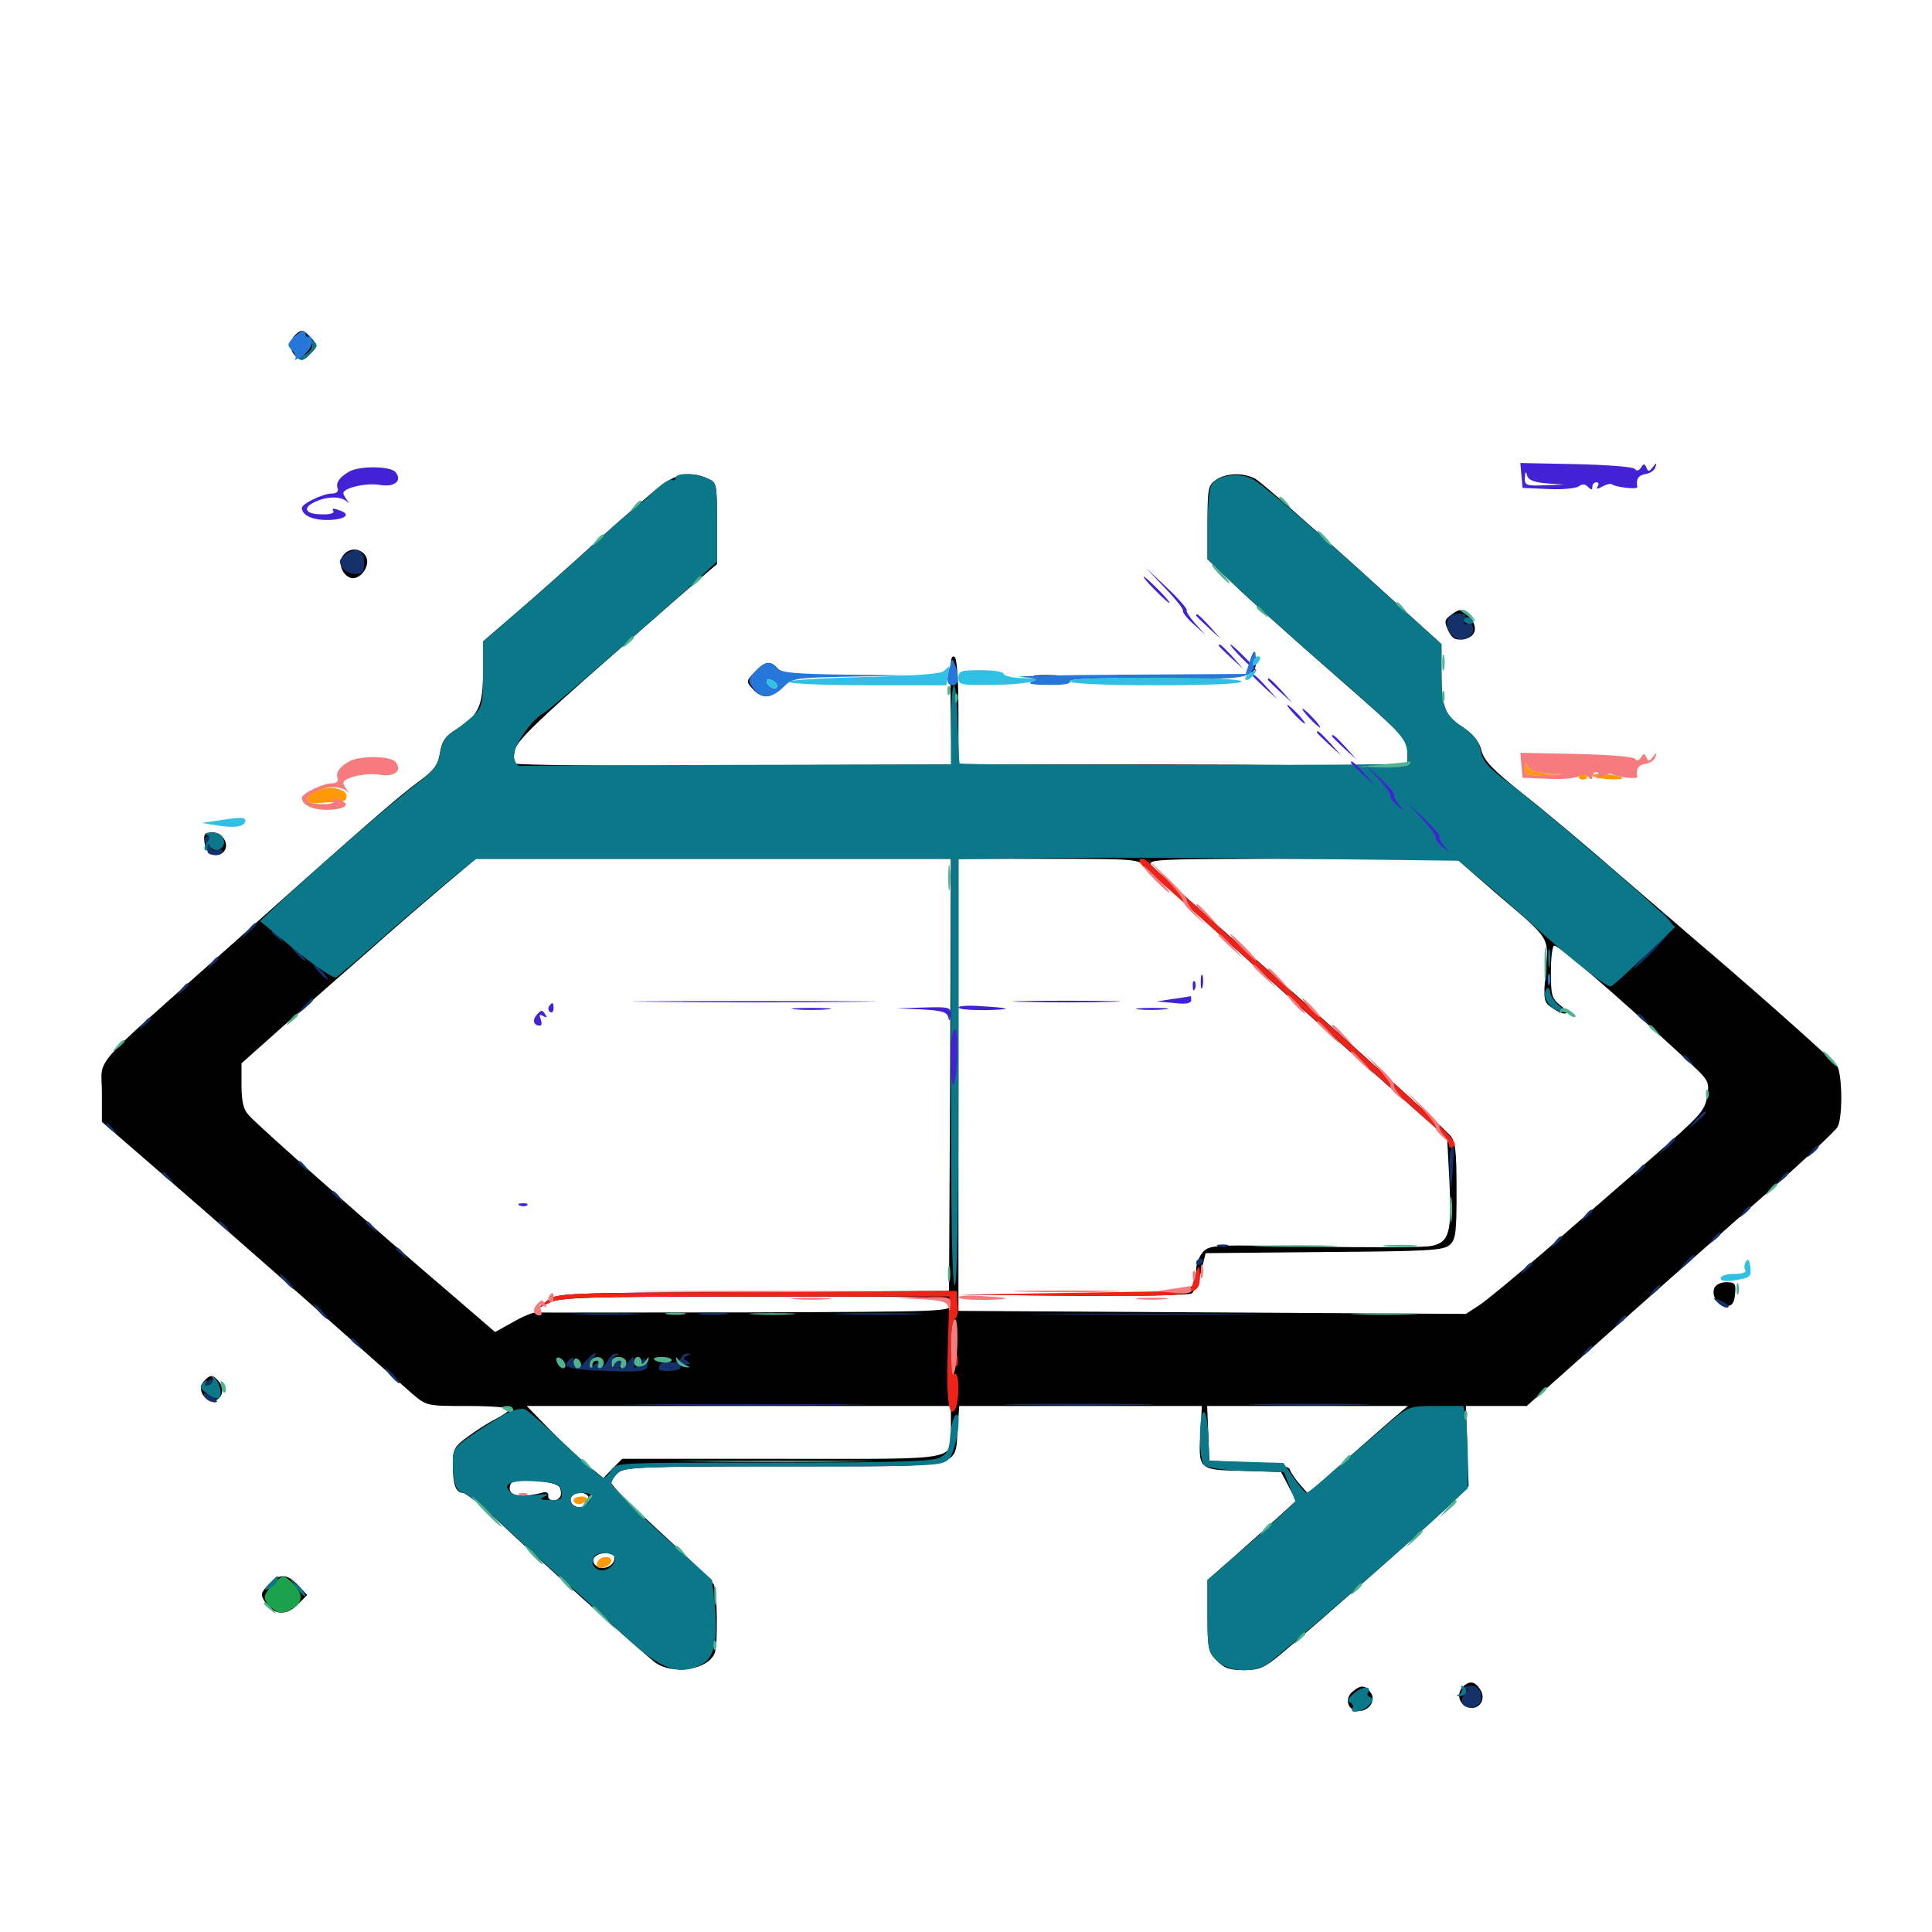 <svg xmlns="http://www.w3.org/2000/svg" viewBox="0 -1000 1000 1000">
	<path fill="#000000" d="M152.734 -826.562C149.414 -823.242 149.805 -818.164 153.516 -815.234C156.055 -813.086 157.227 -813.281 160.547 -816.797C164.648 -820.898 164.648 -821.094 161.133 -825C157.031 -829.492 155.859 -829.688 152.734 -826.562ZM342.578 -749.023C338.477 -745.898 323.633 -733.203 309.57 -720.508C295.703 -707.812 276.562 -690.82 267.188 -682.812L250 -667.969V-651.953C250 -634.18 247.656 -629.492 235.547 -622.07C230.469 -618.945 228.711 -616.211 227.734 -610.352C226.758 -604.102 224.805 -601.367 216.797 -595.508C205.859 -587.5 191.797 -575.195 116.016 -507.617C45.117 -444.531 52.734 -453.32 52.734 -434.766V-419.336L86.328 -390.234C104.883 -374.219 139.453 -343.945 163.086 -323.047C186.719 -302.148 209.375 -282.031 213.477 -278.516C220.898 -272.266 220.898 -272.266 242.188 -272.266C254.102 -272.266 263.672 -271.484 263.672 -270.703C263.672 -269.727 260.742 -267.773 257.422 -266.016C253.906 -264.258 247.266 -260.156 242.773 -256.836C235.156 -251.367 234.375 -250 234.375 -242.188C234.375 -231.641 235.938 -227.344 239.453 -227.344C241.016 -227.344 249.023 -220.898 257.422 -213.086C276.953 -194.531 331.445 -145.508 338.672 -139.844C347.656 -132.812 366.406 -135.547 369.922 -144.336C371.68 -149.219 371.289 -176.367 369.336 -180.078C368.359 -181.836 356.055 -193.945 341.992 -206.836C327.93 -219.727 316.406 -231.25 316.406 -232.422C316.406 -233.594 317.969 -235.938 319.922 -237.695C323.242 -240.625 332.031 -241.016 405.664 -241.016C500.586 -241.016 494.141 -239.648 495.703 -260.547L496.484 -272.266H559.375H622.07L621.484 -260.352C620.117 -239.062 619.922 -239.258 643.164 -238.672L663.086 -238.086L666.992 -230.664L670.898 -223.242L661.914 -215.039C657.031 -210.547 646.68 -201.367 639.062 -194.531L625 -182.227V-163.672C625 -146.68 625.391 -144.727 629.883 -140.43C633.594 -136.523 636.719 -135.547 643.75 -135.547C651.758 -135.547 654.492 -136.719 662.891 -143.75C683.203 -160.742 747.266 -217.383 753.516 -224.023L760.156 -230.859L759.375 -251.562L758.789 -272.266H774.414H790.234L838.086 -314.844C864.453 -338.086 900.195 -369.922 917.578 -385.156C934.961 -400.586 950.195 -414.844 951.172 -416.797C953.906 -422.07 953.516 -444.727 950.781 -448.438C947.852 -451.953 914.844 -481.445 888.867 -503.711C878.711 -512.305 856.445 -531.641 839.062 -546.484C821.875 -561.523 798.828 -580.859 788.086 -589.258C772.656 -601.562 768.164 -606.25 766.797 -611.523C765.625 -616.211 762.695 -619.727 757.422 -623.438C747.656 -629.688 746.094 -633.984 746.094 -652.148V-666.602L700.195 -708.203C674.805 -731.055 652.344 -750.781 649.805 -752.148C643.75 -755.469 634.57 -755.273 629.297 -751.562C625.391 -748.828 625 -747.07 625 -729.688V-710.547L638.281 -697.852C645.508 -690.82 668.75 -669.922 690.039 -651.367C728.125 -617.969 728.516 -617.578 728.516 -609.766V-601.758L716.602 -603.125C709.961 -603.711 657.617 -604.297 600.391 -604.297H496.094V-631.445C496.094 -647.656 495.312 -659.18 494.141 -659.961C491.797 -661.328 491.602 -658.008 492.188 -627.344L492.578 -604.297L379.883 -603.906C317.969 -603.516 266.797 -603.906 266.211 -604.883C265.82 -605.664 265.82 -608.984 266.602 -612.109C267.578 -616.406 278.516 -627.148 313.086 -657.422C337.891 -679.297 361.133 -699.609 364.648 -702.539L371.094 -708.008V-729.102C371.094 -749.805 371.094 -750.195 366.211 -752.344C358.008 -756.055 350.781 -755.078 342.578 -749.023ZM491.797 -443.75L491.211 -331.836L389.648 -331.25C290.82 -330.859 287.891 -330.664 283.203 -326.758L278.32 -322.852L284.57 -325.781C290.039 -328.516 304.297 -328.906 391.602 -328.906C490.82 -328.906 492.188 -328.906 492.188 -325C492.188 -321.094 490.82 -321.094 386.328 -320.703C327.93 -320.703 278.906 -320.508 277.344 -320.703C275.781 -320.703 270.312 -318.555 265.43 -315.625L256.25 -310.547L232.227 -331.25C198.242 -360.156 132.422 -418.164 128.516 -423.047C125.977 -425.781 125 -430.273 125 -438.281V-449.609L146.68 -468.945C158.594 -479.492 178.125 -496.68 190.234 -507.227C202.148 -517.969 219.727 -533.008 229.102 -541.016L246.289 -555.469H369.141H492.188ZM592.969 -551.367C595.898 -547.852 714.453 -441.211 741.797 -417.383L749.023 -411.133L750.195 -389.062C751.562 -361.914 750.195 -356.836 740.625 -355.078C736.914 -354.297 709.57 -354.297 680.078 -354.688C629.297 -355.859 626.367 -355.664 622.852 -352.148C620.898 -350.195 619.141 -345.898 619.141 -342.969C619.141 -330.664 620.117 -330.859 555.664 -330.273L497.07 -329.883L555.664 -329.297C587.891 -329.102 615.43 -329.688 616.797 -330.469C618.164 -331.445 620.312 -336.523 621.68 -341.797L624.023 -351.367L685.352 -351.953C739.062 -352.344 747.266 -352.734 750.391 -355.664C753.516 -358.398 753.906 -362.109 753.906 -383.594C753.906 -404.688 753.32 -409.18 750.586 -412.305C745.117 -418.164 707.227 -452.734 650.391 -503.125C621.875 -528.32 597.461 -550.391 595.898 -552.148C593.555 -555.273 598.828 -555.469 673.633 -555.469H753.906L773.828 -538.086C803.125 -513.086 801.562 -515.43 800 -497.07C798.828 -482.422 799.023 -481.25 803.125 -478.516C809.766 -473.828 813.867 -474.609 807.812 -479.492C803.125 -483.203 802.734 -484.766 802.734 -497.07C802.734 -504.492 803.516 -510.547 804.492 -510.547C806.836 -510.547 833.398 -487.891 870.703 -453.516C884.766 -440.625 884.961 -440.625 883.594 -432.422C882.422 -425 880.078 -422.461 854.883 -400.586C839.844 -387.5 815.039 -366.016 800 -352.734C784.766 -339.648 769.336 -326.758 765.625 -324.414L758.789 -319.922L627.539 -320.703L496.094 -321.484V-438.477V-555.469H542.578C587.891 -555.469 589.258 -555.273 592.969 -551.367ZM493.555 -291.406C493.164 -285.742 492.969 -289.844 492.969 -300.586C492.969 -311.328 493.164 -316.016 493.555 -310.938C493.945 -305.859 493.945 -297.07 493.555 -291.406ZM493.555 -275.781C492.969 -274.219 492.383 -274.805 492.383 -276.953C492.188 -279.102 492.773 -280.273 493.359 -279.492C493.945 -278.906 494.141 -277.148 493.555 -275.781ZM492.188 -262.305C492.188 -243.359 499.609 -244.922 405.078 -244.922H322.07L317.188 -240.039L312.305 -234.961L305.078 -240.82C301.172 -243.945 292.188 -252.344 285.156 -259.375L272.656 -272.266H382.422H492.188ZM721.289 -266.016C717.188 -262.5 705.469 -252.148 695.312 -243.164L676.953 -226.953L672.656 -231.836C670.312 -234.57 667.969 -238.086 667.578 -239.453C666.992 -241.211 660.742 -242.188 646.289 -242.969L625.977 -243.945L625.391 -258.203L624.805 -272.266H676.758H728.711ZM289.844 -229.883C290.43 -228.32 290.625 -226.172 289.844 -225.195C288.281 -222.461 283.203 -223.047 283.789 -225.977C283.984 -227.148 282.812 -227.93 281.25 -227.539C268.75 -224.219 261.914 -225.781 264.258 -231.836C265.625 -235.352 288.477 -233.789 289.844 -229.883ZM304.688 -224.414C304.688 -222.656 303.32 -220.898 301.562 -220.117C298.047 -218.75 293.945 -222.266 295.703 -225.195C297.852 -228.516 304.688 -227.734 304.688 -224.414ZM317.969 -192.773C317.188 -188.867 311.133 -186.914 308.203 -189.844C305.273 -192.773 308.203 -196.094 313.672 -196.094C317.383 -196.094 318.555 -195.117 317.969 -192.773ZM177.734 -712.695C174.805 -709.18 176.758 -702.734 181.25 -700.977C186.133 -699.219 191.992 -707.031 189.453 -711.914C186.914 -716.406 181.055 -716.797 177.734 -712.695ZM750.977 -681.641C747.656 -679.297 747.461 -678.32 749.609 -673.633C751.562 -669.531 753.125 -668.555 757.227 -669.141C763.867 -669.922 765.43 -675.391 760.547 -680.664C756.641 -685.156 755.664 -685.156 750.977 -681.641ZM647.852 -660.352C645.703 -654.688 646.094 -650 648.633 -652.539C649.805 -653.711 650.391 -656.641 650 -659.18C649.414 -663.281 649.219 -663.477 647.852 -660.352ZM390.625 -652.148C386.133 -647.461 386.133 -647.266 389.648 -643.359C394.336 -638.086 399.219 -638.477 404.688 -644.141C407.812 -647.656 411.914 -649.219 417.969 -649.805C426.367 -650.391 426.172 -650.586 415.82 -650.781C408.789 -650.977 403.906 -652.148 402.344 -654.102C398.828 -658.203 395.898 -657.812 390.625 -652.148ZM400.977 -650.781C404.883 -651.562 405.469 -647.266 401.953 -643.75C398.633 -640.43 393.164 -640.82 391.797 -644.336C391.211 -645.898 391.602 -647.266 392.578 -647.266C393.555 -647.266 393.75 -648.633 393.164 -650.586C392.188 -652.93 392.578 -653.32 394.727 -651.953C396.289 -651.172 399.023 -650.586 400.977 -650.781ZM536.719 -649.805C533.203 -650.195 535.547 -650.586 541.992 -650.586C548.438 -650.586 551.367 -650.195 548.438 -649.805C545.508 -649.414 540.234 -649.414 536.719 -649.805ZM578.711 -649.805C576.758 -650.391 577.93 -650.781 581.055 -650.781C584.375 -650.781 585.742 -650.391 584.57 -649.805C583.203 -649.414 580.469 -649.414 578.711 -649.805ZM605.078 -649.805C598.242 -650.195 603.32 -650.391 616.211 -650.391C629.102 -650.391 634.57 -650.195 628.516 -649.805C622.266 -649.414 611.719 -649.414 605.078 -649.805ZM105.859 -563.867C106.445 -558.203 112.109 -555.469 115.625 -558.984C119.141 -562.5 115.43 -569.141 110.156 -569.141C105.859 -569.141 105.273 -568.359 105.859 -563.867ZM887.305 -333.203C885.742 -329.102 889.258 -324.023 893.75 -324.023C896.484 -324.023 897.656 -325.586 898.047 -330.078C898.633 -335.547 898.047 -336.328 893.555 -336.328C890.625 -336.328 887.891 -334.961 887.305 -333.203ZM105.273 -284.766C102.148 -280.859 105.273 -275.195 110.547 -275.195C114.844 -275.195 116.602 -281.055 113.281 -284.961C110.156 -288.672 108.594 -288.672 105.273 -284.766ZM138.867 -179.688C134.961 -175.586 134.766 -174.609 137.109 -170.898C141.211 -164.062 148.047 -163.477 153.906 -169.336L158.984 -174.414L154.297 -179.492C148.633 -185.547 144.531 -185.742 138.867 -179.688ZM757.031 -126.758C753.125 -122.656 756.055 -116.016 761.914 -116.016C766.602 -116.016 768.945 -121.289 766.211 -125.391C763.477 -129.883 760.547 -130.273 757.031 -126.758ZM700.586 -124.805C695.898 -121.484 697.07 -115.234 702.344 -114.453C707.812 -113.672 712.305 -119.141 709.766 -123.438C707.031 -127.734 704.688 -128.125 700.586 -124.805Z"/>
	<path fill="#ff9906" d="M789.258 -602.93C789.062 -598.828 789.844 -598.438 799.414 -598.828L809.57 -599.219L800.391 -599.805C793.945 -600.391 791.016 -601.562 790.43 -603.906C789.844 -606.25 789.453 -606.055 789.258 -602.93ZM817.383 -598.438C816.797 -597.461 817.578 -596.484 819.336 -596.484C821.094 -596.484 821.875 -597.461 821.289 -598.438C820.703 -599.609 819.727 -600.391 819.336 -600.391C818.945 -600.391 817.969 -599.609 817.383 -598.438ZM824.219 -598.633C824.219 -600.391 837.891 -599.023 839.648 -597.266C840.234 -596.68 836.914 -596.484 832.422 -596.68C827.93 -597.07 824.219 -597.852 824.219 -598.633ZM162.5 -590.234C156.641 -587.305 158.203 -583.594 165.234 -584.375C168.359 -584.57 172.852 -584.961 175.391 -584.961C178.516 -585.156 179.688 -586.133 179.297 -588.477C178.516 -592.383 168.945 -593.359 162.5 -590.234ZM296.875 -223.438C296.875 -222.461 298.047 -221.484 299.609 -221.484C301.172 -221.484 303.125 -222.461 303.711 -223.438C304.297 -224.609 303.125 -225.391 300.977 -225.391C298.633 -225.391 296.875 -224.609 296.875 -223.438ZM309.57 -191.992C308.789 -190.82 308.789 -189.453 309.375 -188.867C310.938 -187.305 316.406 -189.844 316.406 -192.188C316.406 -194.727 311.133 -194.727 309.57 -191.992Z"/>
	<path fill="#ef2218" d="M589.844 -554.297C589.844 -553.516 591.016 -551.953 592.578 -550.781C593.945 -549.609 626.562 -520.508 665.039 -486.133C703.32 -451.758 738.086 -420.508 742.383 -416.797C746.68 -413.086 750 -408.789 750 -407.422C750 -406.055 750.977 -405.469 751.953 -406.055C756.055 -408.594 753.32 -411.133 658.203 -495.898C625.391 -525 597.461 -550.391 595.898 -552.148C593.359 -555.469 589.844 -556.641 589.844 -554.297ZM618.164 -338.281L616.211 -331.836L556.641 -330.859L497.07 -329.883L556.055 -329.297C620.117 -328.906 621.094 -329.102 621.094 -339.844C621.094 -346.094 620.312 -345.703 618.164 -338.281ZM391.602 -331.25C290.82 -330.859 287.891 -330.664 283.203 -326.758L278.32 -322.852L284.57 -325.781C290.039 -328.516 304.297 -328.906 391.016 -328.906H491.406L490.625 -303.516C489.648 -276.953 491.016 -265.234 494.336 -270.508C496.68 -274.414 496.68 -290.43 494.141 -288.867C492.969 -288.086 492.188 -292.969 492.188 -302.344C492.188 -310.938 492.969 -317.188 494.336 -317.578C495.508 -317.969 496.094 -321.289 495.703 -325L495.117 -331.836ZM494.531 -295.703C494.531 -292.969 494.922 -291.992 495.508 -293.359C495.898 -294.531 495.898 -296.875 495.508 -298.242C494.922 -299.414 494.531 -298.438 494.531 -295.703Z"/>
	<path fill="#1ca14c" d="M141.211 -179.688C135.742 -174.023 135.742 -172.266 140.625 -167.773C143.945 -164.844 145.312 -164.648 149.414 -166.406C156.641 -169.727 157.422 -174.023 152.344 -179.688C146.68 -185.352 146.484 -185.352 141.211 -179.688Z"/>
	<path fill="#143269" d="M178.711 -712.891C175.586 -710.547 175.195 -709.375 176.953 -706.445C178.125 -704.492 181.25 -702.93 183.789 -702.93C187.695 -702.93 188.477 -703.906 188.477 -708.789C188.477 -715.43 184.57 -717.188 178.711 -712.891ZM749.414 -680.078C746.68 -672.461 755.664 -665.43 761.133 -670.898C763.867 -673.633 762.109 -679.102 759.18 -677.148C758.008 -676.367 757.617 -677.148 758.398 -679.102C759.375 -681.641 758.594 -682.422 755.078 -682.422C752.539 -682.422 750 -681.25 749.414 -680.078ZM106.25 -564.062C106.836 -562.305 107.422 -560.156 107.422 -559.18C107.422 -558.203 109.18 -557.422 111.328 -557.422C113.477 -557.422 115.234 -558.203 115.234 -559.375C115.234 -560.352 113.867 -560.742 112.305 -560.156C109.766 -558.984 108.398 -561.328 109.18 -565.82C109.18 -566.602 108.398 -567.188 107.227 -567.188C106.055 -567.188 105.664 -565.82 106.25 -564.062ZM859.375 -527.344C859.375 -526.953 860.938 -525.391 862.891 -524.023C865.82 -521.484 866.016 -521.68 863.477 -524.805C860.938 -527.93 859.375 -528.906 859.375 -527.344ZM127.734 -517.969L124.023 -513.477L128.516 -517.188C130.859 -519.336 132.812 -521.289 132.812 -521.68C132.812 -523.242 131.25 -522.07 127.734 -517.969ZM140.625 -517.578C140.625 -517.188 142.188 -515.625 144.141 -514.258C147.07 -511.719 147.266 -511.914 144.727 -515.039C142.188 -518.164 140.625 -519.141 140.625 -517.578ZM853.516 -507.617C848.828 -502.734 845.312 -498.828 845.898 -498.828C846.484 -498.828 850.781 -502.734 855.469 -507.617C860.156 -512.5 863.672 -516.406 863.086 -516.406C862.5 -516.406 858.203 -512.5 853.516 -507.617ZM153.32 -506.641C155.273 -504.492 157.227 -502.734 157.812 -502.734C158.398 -502.734 157.227 -504.492 155.273 -506.641C153.32 -508.789 151.367 -510.547 150.781 -510.547C150.195 -510.547 151.367 -508.789 153.32 -506.641ZM109.18 -501.367C106.641 -498.242 106.836 -498.047 109.961 -500.586C113.086 -503.125 114.062 -504.688 112.5 -504.688C112.109 -504.688 110.547 -503.125 109.18 -501.367ZM165.039 -496.875C166.992 -494.727 168.945 -492.969 169.531 -492.969C170.117 -492.969 168.945 -494.727 166.992 -496.875C165.039 -499.023 163.086 -500.781 162.5 -500.781C161.914 -500.781 163.086 -499.023 165.039 -496.875ZM93.555 -487.695C91.016 -484.57 91.211 -484.375 94.336 -486.914C97.461 -489.453 98.438 -491.016 96.875 -491.016C96.484 -491.016 94.922 -489.453 93.555 -487.695ZM157.031 -478.906L153.32 -474.414L157.812 -478.125C161.914 -481.641 163.086 -483.203 161.523 -483.203C161.133 -483.203 159.18 -481.25 157.031 -478.906ZM847.656 -474.609C847.656 -474.219 849.219 -472.656 851.172 -471.289C854.102 -468.75 854.297 -468.945 851.758 -472.07C849.219 -475.195 847.656 -476.172 847.656 -474.609ZM74.023 -470.117C71.484 -466.992 71.68 -466.797 74.805 -469.336C76.562 -470.703 78.125 -472.266 78.125 -472.656C78.125 -474.219 76.562 -473.242 74.023 -470.117ZM871.094 -453.125C871.094 -452.734 872.656 -451.172 874.609 -449.805C877.539 -447.266 877.734 -447.461 875.195 -450.586C872.656 -453.711 871.094 -454.688 871.094 -453.125ZM877.734 -420.312L874.023 -415.82L878.516 -419.531C882.617 -423.047 883.789 -424.609 882.227 -424.609C881.836 -424.609 879.883 -422.656 877.734 -420.312ZM54.688 -417.969C54.688 -417.578 56.25 -416.016 58.203 -414.648C61.133 -412.109 61.328 -412.305 58.789 -415.43C56.25 -418.555 54.688 -419.531 54.688 -417.969ZM862.109 -406.641L858.398 -402.148L862.891 -405.859C865.234 -408.008 867.188 -409.961 867.188 -410.352C867.188 -411.914 865.625 -410.742 862.109 -406.641ZM750.781 -404.297C750.195 -402.93 750 -397.461 750.391 -392.188L750.977 -382.617L751.953 -394.922C752.93 -407.227 752.734 -409.18 750.781 -404.297ZM937.305 -403.711C934.766 -400.586 934.961 -400.391 938.086 -402.93C941.211 -405.469 942.188 -407.031 940.625 -407.031C940.234 -407.031 938.672 -405.469 937.305 -403.711ZM154.297 -398.438C154.297 -398.047 155.859 -396.484 157.812 -395.117C160.742 -392.578 160.938 -392.773 158.398 -395.898C155.859 -399.023 154.297 -400 154.297 -398.438ZM847.461 -393.945C844.922 -390.82 845.117 -390.625 848.242 -393.164C851.367 -395.703 852.344 -397.266 850.781 -397.266C850.391 -397.266 848.828 -395.703 847.461 -393.945ZM83.984 -392.578C83.984 -392.188 85.547 -390.625 87.5 -389.258C90.43 -386.719 90.625 -386.914 88.086 -390.039C85.547 -393.164 83.984 -394.141 83.984 -392.578ZM921.68 -390.039C919.141 -386.914 919.336 -386.719 922.461 -389.258C925.586 -391.797 926.562 -393.359 925 -393.359C924.609 -393.359 923.047 -391.797 921.68 -390.039ZM171.875 -382.812C171.875 -382.422 173.438 -380.859 175.391 -379.492C178.32 -376.953 178.516 -377.148 175.977 -380.273C173.438 -383.398 171.875 -384.375 171.875 -382.812ZM902.148 -372.461C899.609 -369.336 899.805 -369.141 902.93 -371.68C906.055 -374.219 907.031 -375.781 905.469 -375.781C905.078 -375.781 903.516 -374.219 902.148 -372.461ZM820.117 -370.508C817.578 -367.383 817.773 -367.188 820.898 -369.727C824.023 -372.266 825 -373.828 823.438 -373.828C823.047 -373.828 821.484 -372.266 820.117 -370.508ZM113.281 -367.188C113.281 -366.797 114.844 -365.234 116.797 -363.867C119.727 -361.328 119.922 -361.523 117.383 -364.648C114.844 -367.773 113.281 -368.75 113.281 -367.188ZM189.453 -367.188C189.453 -366.797 191.016 -365.234 192.969 -363.867C195.898 -361.328 196.094 -361.523 193.555 -364.648C191.016 -367.773 189.453 -368.75 189.453 -367.188ZM886.523 -358.789C883.984 -355.664 884.18 -355.469 887.305 -358.008C889.062 -359.375 890.625 -360.938 890.625 -361.328C890.625 -362.891 889.062 -361.914 886.523 -358.789ZM804.492 -356.836C801.953 -353.711 802.148 -353.516 805.273 -356.055C808.398 -358.594 809.375 -360.156 807.812 -360.156C807.422 -360.156 805.859 -358.594 804.492 -356.836ZM630.469 -354.883C629.102 -355.469 630.078 -355.859 632.812 -355.859C635.547 -355.859 636.523 -355.469 635.352 -354.883C633.984 -354.492 631.641 -354.492 630.469 -354.883ZM205.078 -353.516C205.078 -353.125 206.641 -351.562 208.594 -350.195C211.523 -347.656 211.719 -347.852 209.18 -350.977C206.641 -354.102 205.078 -355.078 205.078 -353.516ZM871.875 -346.094L868.164 -341.602L872.656 -345.312C876.758 -348.828 877.93 -350.391 876.367 -350.391C875.977 -350.391 874.023 -348.438 871.875 -346.094ZM619.141 -346.289C619.141 -347.461 620.117 -348.438 621.094 -348.438C622.266 -348.438 623.047 -348.047 623.047 -347.656C623.047 -347.07 622.266 -346.094 621.094 -345.508C620.117 -344.922 619.141 -345.312 619.141 -346.289ZM788.867 -343.164C786.328 -340.039 786.523 -339.844 789.648 -342.383C791.406 -343.75 792.969 -345.312 792.969 -345.703C792.969 -347.266 791.406 -346.289 788.867 -343.164ZM147.461 -336.719C149.414 -334.57 151.367 -332.812 151.953 -332.812C152.539 -332.812 151.367 -334.57 149.414 -336.719C147.461 -338.867 145.508 -340.625 144.922 -340.625C144.336 -340.625 145.508 -338.867 147.461 -336.719ZM855.273 -331.445C852.734 -328.32 852.93 -328.125 856.055 -330.664C859.18 -333.203 860.156 -334.766 858.594 -334.766C858.203 -334.766 856.641 -333.203 855.273 -331.445ZM889.062 -325.781C890.82 -324.023 893.164 -322.852 894.336 -323.242C895.508 -323.633 893.945 -325.195 891.016 -326.562C886.133 -328.711 886.133 -328.711 889.062 -325.781ZM165.039 -321.094C166.992 -318.945 168.945 -317.188 169.531 -317.188C170.117 -317.188 168.945 -318.945 166.992 -321.094C165.039 -323.242 163.086 -325 162.5 -325C161.914 -325 163.086 -323.242 165.039 -321.094ZM299.414 -319.727C291.016 -319.922 297.461 -320.312 313.477 -320.312C329.688 -320.312 336.523 -319.922 328.711 -319.727C320.898 -319.336 307.812 -319.336 299.414 -319.727ZM362.891 -319.727C359.375 -320.117 362.109 -320.508 369.141 -320.508C376.172 -320.508 378.906 -320.117 375.586 -319.727C372.07 -319.336 366.211 -319.336 362.891 -319.727ZM436.133 -319.727C425.586 -319.922 433.789 -320.312 454.102 -320.312C474.609 -320.312 483.203 -319.922 473.242 -319.727C463.281 -319.336 446.68 -319.336 436.133 -319.727ZM544.531 -319.727C517.383 -319.922 539.062 -320.117 592.773 -320.117C646.484 -320.117 668.75 -319.922 642.188 -319.727C615.625 -319.336 571.68 -319.336 544.531 -319.727ZM837.695 -315.82C835.156 -312.695 835.352 -312.5 838.477 -315.039C841.602 -317.578 842.578 -319.141 841.016 -319.141C840.625 -319.141 839.062 -317.578 837.695 -315.82ZM181.641 -306.641C181.641 -306.25 183.203 -304.688 185.156 -303.32C188.086 -300.781 188.281 -300.977 185.742 -304.102C183.203 -307.227 181.641 -308.203 181.641 -306.641ZM820.117 -300.195C817.578 -297.07 817.773 -296.875 820.898 -299.414C822.656 -300.781 824.219 -302.344 824.219 -302.734C824.219 -304.297 822.656 -303.32 820.117 -300.195ZM303.32 -295.703C305.078 -297.852 307.227 -299.609 308.008 -299.609C308.789 -299.609 308.398 -298.633 307.031 -297.266C303.516 -293.75 304.297 -291.016 308.008 -293.945C310.156 -295.898 310.742 -295.898 309.766 -294.336C308.984 -292.969 309.18 -291.797 310.352 -291.797C311.523 -291.797 313.281 -293.555 314.453 -295.703C315.625 -297.852 317.578 -299.609 318.945 -299.414C320.703 -299.414 320.703 -299.023 318.945 -298.242C317.578 -297.852 316.406 -295.898 316.602 -294.141C316.602 -291.992 316.992 -291.797 317.773 -293.359C318.164 -294.531 319.531 -295.703 320.508 -295.703C321.68 -295.703 321.875 -294.922 321.289 -293.75C319.141 -290.43 322.656 -291.602 325.391 -295.312C327.93 -298.438 327.93 -298.438 328.125 -294.727C328.32 -291.016 328.32 -291.016 330.859 -294.336C333.203 -297.266 333.594 -297.461 334.766 -294.727C336.328 -290.234 333.203 -289.648 312.891 -290.43C294.141 -291.211 290.625 -292.188 294.531 -296.094C296.289 -297.852 296.875 -297.656 296.875 -295.117C296.875 -290.625 299.219 -291.016 303.32 -295.703ZM352.344 -296.875C351.758 -295.117 349.414 -294.336 346.68 -294.922C343.945 -295.312 341.797 -294.531 341.211 -292.969C340.234 -290.82 341.602 -290.234 346.68 -290.43C350.195 -290.625 352.734 -291.406 352.148 -292.383C351.758 -293.164 352.93 -293.75 354.883 -293.75C357.617 -293.75 357.812 -294.141 355.664 -295.508C353.516 -296.875 353.516 -297.266 355.664 -298.242C357.812 -299.023 357.812 -299.414 355.859 -299.414C354.492 -299.609 352.93 -298.438 352.344 -296.875ZM202.148 -287.891C204.102 -285.742 206.055 -283.984 206.641 -283.984C207.227 -283.984 206.055 -285.742 204.102 -287.891C202.148 -290.039 200.195 -291.797 199.609 -291.797C199.023 -291.797 200.195 -290.039 202.148 -287.891ZM106.445 -283.984C105.859 -282.812 106.641 -282.617 108.203 -283.203C111.719 -284.57 112.305 -285.938 109.57 -285.938C108.398 -285.938 107.031 -285.156 106.445 -283.984ZM105.469 -278.125C105.469 -276.953 106.836 -275.586 108.398 -274.805C113.086 -273.047 113.672 -275 109.375 -277.734C106.836 -279.297 105.469 -279.297 105.469 -278.125ZM335.352 -272.852C307.227 -273.047 330.273 -273.242 386.719 -273.242C443.164 -273.242 466.211 -273.047 437.891 -272.852C409.766 -272.461 363.672 -272.461 335.352 -272.852ZM526.953 -272.852C509.375 -273.047 523.633 -273.438 558.594 -273.438C593.555 -273.438 607.812 -273.047 590.43 -272.852C572.852 -272.461 544.336 -272.461 526.953 -272.852ZM651.953 -272.852C637.695 -273.047 649.219 -273.438 677.734 -273.438C706.25 -273.438 717.773 -273.047 703.711 -272.852C689.453 -272.461 666.016 -272.461 651.953 -272.852ZM756.641 -125.586C755.664 -124.023 756.055 -123.633 758.008 -124.805C760.352 -126.367 760.352 -125.977 758.008 -123.047C754.688 -119.141 757.422 -115.234 762.891 -116.406C768.359 -117.383 767.969 -126.562 762.305 -127.344C760.156 -127.734 757.617 -126.953 756.641 -125.586Z"/>
	<path fill="#f67b7f" d="M787.5 -603.906L788.086 -597.461L801.367 -596.875C808.789 -596.484 815.82 -597.266 817.188 -598.242C818.945 -599.609 820.312 -599.609 821.875 -598.047C823.633 -596.289 824.219 -596.289 824.219 -598.047C824.219 -599.414 825.195 -600.391 826.367 -600.391C827.344 -600.391 827.734 -599.414 826.953 -598.242C825.977 -596.68 826.758 -596.68 829.492 -598.242C831.641 -599.414 833.789 -599.805 834.18 -599.414C835.938 -597.852 847.656 -596.484 847.461 -597.852C846.68 -602.148 848.047 -604.102 851.953 -604.688C854.297 -605.078 856.445 -606.641 856.836 -608.203C857.617 -610.742 857.422 -610.742 855.469 -608.203C853.711 -605.859 853.125 -605.664 852.148 -608.008C851.172 -610.156 850.781 -610.156 849.414 -608.008C848.242 -606.25 847.07 -606.055 846.289 -607.227C845.312 -608.398 832.031 -609.375 815.82 -609.766L786.914 -610.352ZM800.391 -599.805L809.57 -599.219L799.414 -598.828C789.844 -598.438 789.062 -598.828 789.258 -602.93C789.453 -606.055 789.844 -606.25 790.43 -603.906C791.016 -601.562 793.945 -600.391 800.391 -599.805ZM180.664 -605.859C175.586 -602.93 173.633 -600 174.805 -597.07C175.195 -595.508 174.023 -594.531 171.68 -594.531C167.188 -594.531 156.25 -589.258 156.25 -587.109C156.25 -583.398 161.523 -580.859 169.141 -580.859C177.734 -580.859 182.031 -583.398 176.562 -585.547C172.461 -587.109 171.484 -587.109 172.656 -585.156C173.047 -584.375 170.312 -583.594 166.602 -583.789C158.008 -583.789 156.25 -587.109 163.086 -590.234C169.336 -593.164 176.172 -593.164 179.297 -590.625C181.055 -589.258 181.055 -589.258 179.688 -591.016C178.711 -592.383 177.734 -593.945 177.734 -594.727C177.734 -597.461 189.453 -600.195 196.484 -599.023C204.297 -597.656 208.398 -601.172 204.688 -605.664C202.148 -608.789 185.938 -608.984 180.664 -605.859ZM603.125 -545.508C608.789 -539.648 612.891 -534.375 612.305 -533.789C611.914 -533.203 614.258 -530.078 617.773 -526.953L624.023 -521.289L618.555 -527.344C615.625 -530.664 613.672 -533.789 614.258 -534.18C614.648 -534.766 610.156 -540.039 603.906 -545.898L592.773 -556.445ZM597.656 -544.727C601.367 -541.016 604.688 -537.891 605.273 -537.891C605.859 -537.891 603.32 -541.016 599.609 -544.727C595.898 -548.438 592.578 -551.562 591.992 -551.562C591.406 -551.562 593.945 -548.438 597.656 -544.727ZM619.141 -531.445C619.141 -531.055 622.07 -528.32 625.586 -525L631.836 -519.336L626.172 -525.781C620.703 -531.641 619.141 -533.008 619.141 -531.445ZM630.859 -515.82C630.859 -515.43 633.789 -512.695 637.305 -509.375L643.555 -503.711L637.891 -510.156C632.422 -516.016 630.859 -517.383 630.859 -515.82ZM642.578 -509.57C646.289 -505.859 649.609 -502.734 650.195 -502.734C650.781 -502.734 648.242 -505.859 644.531 -509.57C640.82 -513.281 637.5 -516.406 636.914 -516.406C636.328 -516.406 638.867 -513.281 642.578 -509.57ZM648.438 -500.195C648.438 -499.805 651.367 -497.07 654.883 -493.75L661.133 -488.086L655.469 -494.531C650 -500.391 648.438 -501.758 648.438 -500.195ZM656.25 -498.242C656.25 -497.852 659.18 -495.117 662.695 -491.797L668.945 -486.133L663.281 -492.578C657.812 -498.438 656.25 -499.805 656.25 -498.242ZM669.922 -480.273C672.461 -477.539 675 -475.391 675.391 -475.391C675.977 -475.391 674.414 -477.539 671.875 -480.273C669.336 -483.008 666.797 -485.156 666.406 -485.156C665.82 -485.156 667.383 -483.008 669.922 -480.273ZM677.734 -478.32C680.273 -475.586 682.812 -473.438 683.203 -473.438C683.789 -473.438 682.227 -475.586 679.688 -478.32C677.148 -481.055 674.609 -483.203 674.219 -483.203C673.633 -483.203 675.195 -481.055 677.734 -478.32ZM681.641 -470.898C681.641 -470.508 684.57 -467.773 688.086 -464.453L694.336 -458.789L688.672 -465.234C683.203 -471.094 681.641 -472.461 681.641 -470.898ZM689.453 -468.945C689.453 -468.555 692.383 -465.82 695.898 -462.5L702.148 -456.836L696.484 -463.281C691.016 -469.141 689.453 -470.508 689.453 -468.945ZM699.219 -455.273C699.219 -454.883 702.148 -452.148 705.664 -448.828L711.914 -443.164L706.25 -449.609C700.781 -455.469 699.219 -456.836 699.219 -455.273ZM713.477 -446.875C717.383 -442.578 720.312 -438.477 719.727 -437.891C719.141 -437.5 720.703 -435.352 723.047 -433.203C727.539 -429.492 727.539 -429.492 724.023 -433.594C722.266 -435.742 721.094 -438.086 721.68 -438.477C722.07 -439.062 718.945 -442.969 714.258 -447.266L706.055 -454.883ZM735.938 -426.367C740.43 -421.484 743.75 -416.992 743.164 -416.406C742.578 -416.016 744.141 -413.867 746.484 -411.719C750.977 -408.008 750.977 -408.008 747.461 -412.109C745.703 -414.258 744.531 -416.602 745.117 -416.992C745.508 -417.578 741.797 -421.875 736.719 -426.758L727.539 -435.352ZM621.484 -341.602C621.484 -338.477 621.875 -337.305 622.461 -339.258C622.852 -341.016 622.852 -343.75 622.461 -345.117C621.875 -346.289 621.484 -344.922 621.484 -341.602ZM617.383 -339.453C617.383 -337.305 617.969 -336.719 618.555 -338.281C619.141 -339.648 618.945 -341.406 618.359 -341.992C617.773 -342.773 617.188 -341.602 617.383 -339.453ZM607.422 -333.008C612.305 -333.594 616.211 -334.375 616.406 -334.375C616.406 -334.57 616.602 -333.594 616.602 -332.422C616.602 -330.664 613.867 -330.078 607.617 -330.859L598.633 -331.641ZM339.258 -331.445C311.133 -331.641 334.18 -331.836 390.625 -331.836C447.07 -331.836 470.117 -331.641 441.797 -331.445C413.672 -331.055 367.578 -331.055 339.258 -331.445ZM529.883 -331.445C517.188 -331.641 527.148 -332.031 551.758 -332.031C576.562 -332.031 586.914 -331.641 574.805 -331.445C562.695 -331.055 542.578 -331.055 529.883 -331.445ZM284.18 -329.102C283.594 -328.125 283.789 -326.758 284.766 -326.172C285.742 -325.586 286.523 -326.367 286.523 -327.93C286.523 -331.25 285.938 -331.641 284.18 -329.102ZM496.094 -328.516C496.094 -329.297 500.781 -329.688 506.25 -329.297C523.633 -328.32 525.195 -327.539 510.352 -327.148C502.539 -327.148 496.094 -327.539 496.094 -328.516ZM411.719 -327.539C407.031 -327.93 410.742 -328.32 419.922 -328.32C429.102 -328.32 432.812 -327.93 428.32 -327.539C423.633 -327.148 416.211 -327.148 411.719 -327.539ZM476.953 -327.539C487.305 -326.953 490.234 -326.172 490.82 -323.438C491.406 -321.094 491.797 -321.289 491.992 -324.609C492.188 -328.711 491.602 -328.906 478.125 -328.516L463.867 -328.125ZM589.258 -327.539C585.938 -327.93 589.258 -328.32 596.68 -328.32C604.297 -328.32 607.031 -327.93 602.93 -327.539C599.023 -327.148 592.773 -327.148 589.258 -327.539ZM277.539 -324.414C275.391 -321.68 276.367 -319.141 279.492 -319.141C280.469 -319.141 280.469 -320.508 279.883 -322.461C278.906 -324.805 279.297 -325.195 281.25 -324.023C283.008 -323.047 283.398 -323.242 282.422 -324.609C280.664 -327.539 280.273 -327.539 277.539 -324.414ZM492.188 -302.148C492.188 -293.945 492.773 -287.891 493.359 -288.477C495.703 -290.82 496.484 -317.188 494.336 -317.188C492.969 -317.188 492.188 -311.523 492.188 -302.148ZM269.141 -225.977C267.578 -226.562 268.164 -227.148 270.312 -227.148C272.461 -227.344 273.633 -226.758 272.852 -226.172C272.266 -225.586 270.508 -225.391 269.141 -225.977Z"/>
	<path fill="#0b7889" d="M159.961 -824.609C162.109 -821.68 162.109 -820.508 160.156 -818.164C158.789 -816.406 156.25 -815.625 154.492 -816.211C151.953 -817.188 151.758 -816.992 153.906 -814.844C155.859 -812.891 157.031 -813.281 160.547 -816.797C164.844 -821.094 164.844 -821.094 161.133 -824.414C157.617 -827.734 157.617 -827.734 159.961 -824.609ZM349.609 -752.539C349.609 -751.562 348.828 -750.977 347.852 -751.758C346.875 -752.344 342.578 -749.609 338.477 -745.703C334.375 -741.797 329.492 -737.5 327.734 -736.328C325.977 -735.156 317.188 -727.344 308.203 -719.141C299.219 -710.938 282.617 -696.094 271.094 -686.133L250 -667.969V-651.172C250 -635.352 249.609 -633.984 244.727 -629.297C241.602 -626.562 236.914 -622.852 234.18 -621.094C230.469 -618.75 228.711 -615.43 227.734 -610.156C226.758 -603.711 224.805 -601.172 214.453 -593.359C202.539 -584.375 165.43 -551.953 144.922 -533.008L134.57 -523.242L153.125 -508.008C163.477 -499.609 172.852 -493.359 174.023 -494.141C175.195 -494.727 187.695 -505.469 201.758 -517.969C216.016 -530.273 231.836 -543.75 236.914 -547.852L246.484 -555.469H369.336H492.188V-445.117C492.188 -372.852 492.773 -334.766 494.141 -334.766C495.508 -334.766 496.094 -372.852 496.094 -445.117V-555.273L543.555 -555.859C569.531 -556.25 627.734 -556.055 672.852 -555.469L755.078 -554.492L768.555 -542.969C776.172 -536.719 787.109 -526.953 793.164 -521.484C812.109 -504.297 831.836 -488.672 833.789 -489.453C834.766 -489.648 842.578 -496.875 851.172 -505.078L866.992 -520.117L861.719 -525.781C853.516 -534.375 798.242 -581.641 782.227 -593.75C770.312 -602.734 767.383 -605.859 766.406 -611.523C765.43 -616.406 763.086 -619.531 757.422 -623.438C747.656 -629.688 746.094 -633.984 746.094 -652.148V-666.602L700 -708.203C674.805 -731.055 651.367 -750.977 647.852 -752.344C640.43 -755.664 629.688 -753.906 626.953 -748.828C625.977 -746.875 625 -737.5 625 -727.93V-710.547L637.305 -698.828C643.945 -692.188 667.188 -671.289 689.062 -652.344C729.883 -616.602 728.516 -618.164 728.516 -604.883C728.516 -603.711 497.852 -603.711 496.68 -604.883C496.484 -605.078 496.094 -614.258 495.703 -625.391C495.508 -636.328 494.531 -645.312 493.75 -645.312C492.969 -645.312 492.188 -636.133 492.188 -624.805V-604.297L381.836 -604.102C321.094 -603.906 270.312 -603.711 269.141 -603.516C267.773 -603.32 266.406 -605.664 266.016 -608.398C265.43 -613.672 275.195 -627.734 281.641 -631.055C284.57 -632.422 345.703 -685.742 363.867 -702.539L371.094 -709.375V-729.688C371.094 -749.805 370.898 -750.195 366.211 -752.344C359.961 -755.273 349.609 -755.469 349.609 -752.539ZM757.812 -678.906C757.812 -677.93 759.18 -677.148 760.742 -677.148C762.305 -677.148 763.086 -677.93 762.5 -678.906C761.914 -679.688 760.742 -680.469 759.57 -680.469C758.594 -680.469 757.812 -679.688 757.812 -678.906ZM107.031 -567.773C108.984 -566.992 108.984 -566.211 107.227 -564.062C105.859 -562.5 105.469 -560.742 106.25 -559.961C106.836 -559.375 107.422 -559.961 107.422 -561.523C107.422 -563.672 107.812 -563.672 108.984 -561.719C111.523 -558.008 116.992 -560.938 115.82 -565.43C115.039 -567.969 113.086 -569.141 109.57 -568.945C106.836 -568.945 105.664 -568.359 107.031 -567.773ZM801.367 -503.711C801.367 -499.414 801.758 -497.852 802.148 -500.391C802.539 -502.734 802.539 -506.25 802.148 -508.203C801.562 -509.961 801.172 -508.008 801.367 -503.711ZM800.195 -487.695C798.047 -484.18 801.953 -477.93 807.031 -476.758L811.523 -475.586L807.422 -479.102C805.078 -480.859 802.734 -484.18 802.344 -486.328C801.953 -488.867 801.172 -489.258 800.195 -487.695ZM109.961 -286.719C110.742 -285.352 109.961 -283.789 108.203 -283.203C106.25 -282.422 105.664 -282.812 106.641 -284.57C107.617 -286.328 107.422 -286.328 105.469 -284.57C103.125 -282.422 103.32 -281.641 106.641 -279.102C108.594 -277.539 111.328 -276.172 112.695 -276.172C115.43 -276.172 114.258 -283.789 111.133 -286.719C109.375 -288.281 109.18 -288.281 109.961 -286.719ZM262.695 -268.75C259.57 -267.188 251.758 -262.305 245.703 -258.203C235.352 -251.172 234.375 -250 234.375 -243.359C234.375 -233.008 236.328 -227.344 239.648 -227.344C241.211 -227.344 248.828 -221.289 256.641 -214.062C264.258 -206.836 278.906 -193.359 289.062 -184.375C299.219 -175.391 312.891 -163.086 319.336 -156.836C341.016 -136.133 350.781 -132.031 363.086 -138.477C369.727 -141.797 371.875 -151.172 369.922 -169.727L368.555 -182.227L342.578 -205.859C328.125 -218.945 316.406 -230.664 316.406 -232.031C316.406 -233.398 317.969 -235.938 319.922 -237.695C323.242 -240.625 332.031 -241.016 405.664 -241.016C484.961 -241.016 487.695 -241.211 491.211 -244.922C495.117 -249.219 498.242 -270.898 494.531 -267.383C493.359 -266.406 492.188 -261.523 491.797 -256.641C491.406 -249.609 490.234 -247.461 486.328 -245.508C482.617 -243.555 461.523 -242.969 400 -242.969C320.508 -242.969 318.359 -242.969 316.406 -239.062C315.234 -236.914 313.477 -235.156 312.305 -235.156C311.328 -235.156 302.344 -242.969 292.383 -252.344C282.422 -261.914 273.047 -270.117 271.484 -270.703C269.922 -271.094 266.016 -270.312 262.695 -268.75ZM290.625 -227.93C291.211 -224.023 290.43 -223.438 284.766 -223.633C279.297 -223.633 278.906 -224.023 282.227 -225.586C284.961 -226.758 283.203 -226.953 276.758 -226.172C270.703 -225.391 266.602 -225.781 264.648 -227.344C259.18 -231.836 264.453 -234.18 277.734 -233.203C288.672 -232.422 290.039 -231.641 290.625 -227.93ZM306.25 -225C304.883 -220.898 299.219 -218.359 296.68 -220.898C295.508 -222.07 295.117 -224.023 295.703 -225.195C297.656 -228.125 307.227 -227.93 306.25 -225ZM318.359 -193.359C318.359 -189.453 313.477 -186.133 309.766 -187.5C306.641 -188.672 305.664 -192.383 308.008 -194.727C310.352 -197.266 318.359 -196.094 318.359 -193.359ZM719.531 -264.062C714.062 -259.375 702.344 -249.219 693.555 -241.602C684.961 -233.789 677.148 -227.344 676.172 -227.344C675.391 -227.539 672.461 -230.859 669.531 -235.156L664.258 -242.773L645.117 -243.359L625.977 -243.945L625.391 -257.227C624.609 -273.828 621.094 -272.656 621.094 -255.859C621.094 -248.047 622.07 -242.578 623.633 -241.406C625 -240.234 634.766 -238.867 645.312 -238.672L664.453 -238.086L667.578 -230.469L670.508 -222.852L660.938 -213.867C655.664 -208.984 645.312 -199.805 638.086 -193.555L625 -182.227V-163.672C625 -146.68 625.391 -144.727 629.883 -140.43C635.742 -134.57 648.828 -133.789 656.25 -138.867C662.891 -143.555 730.273 -201.953 746.484 -217.383L759.766 -229.688V-244.922C759.766 -253.32 759.18 -262.891 758.594 -266.211L757.422 -272.266H743.359C729.883 -272.266 729.102 -272.07 719.531 -264.062ZM139.648 -180.469C136.523 -177.148 136.523 -176.562 139.062 -177.539C140.82 -178.32 142.773 -180.078 143.359 -181.641C144.727 -185.352 143.75 -185.156 139.648 -180.469ZM153.516 -178.125C155.469 -175.391 157.617 -173.438 158.008 -173.828C158.594 -174.414 156.836 -176.758 154.492 -179.102L149.805 -183.398ZM700.977 -123.633C697.656 -120.898 697.07 -119.336 698.828 -118.75C700 -118.164 700.781 -116.797 700 -115.82C698.242 -112.695 705.273 -113.867 708.594 -117.383C710.938 -119.727 711.133 -120.898 709.375 -121.484C708.008 -121.875 707.422 -123.047 708.008 -123.828C710.352 -127.539 705.078 -127.344 700.977 -123.633ZM756.641 -126.172C757.227 -125.195 756.641 -123.633 755.469 -123.242C753.711 -122.461 753.516 -122.07 755.273 -122.07C758.594 -121.875 760.156 -125.195 757.617 -126.953C756.25 -127.734 755.859 -127.539 756.641 -126.172Z"/>
	<path fill="#4fb38f" d="M662.109 -742.188C662.109 -741.797 663.672 -740.234 665.625 -738.867C668.555 -736.328 668.75 -736.523 666.211 -739.648C663.672 -742.773 662.109 -743.75 662.109 -742.188ZM327.93 -737.695C325.391 -734.57 325.586 -734.375 328.711 -736.914C330.469 -738.281 332.031 -739.844 332.031 -740.234C332.031 -741.797 330.469 -740.82 327.93 -737.695ZM684.57 -721.484C686.523 -719.336 688.477 -717.578 689.062 -717.578C689.648 -717.578 688.477 -719.336 686.523 -721.484C684.57 -723.633 682.617 -725.391 682.031 -725.391C681.445 -725.391 682.617 -723.633 684.57 -721.484ZM308.398 -720.117C305.859 -716.992 306.055 -716.797 309.18 -719.336C310.938 -720.703 312.5 -722.266 312.5 -722.656C312.5 -724.219 310.938 -723.242 308.398 -720.117ZM630.859 -702.93C633.398 -700.195 635.938 -698.047 636.328 -698.047C636.914 -698.047 635.352 -700.195 632.812 -702.93C630.273 -705.664 627.734 -707.812 627.344 -707.812C626.758 -707.812 628.32 -705.664 630.859 -702.93ZM359.18 -698.633C356.641 -695.508 356.836 -695.312 359.961 -697.852C361.719 -699.219 363.281 -700.781 363.281 -701.172C363.281 -702.734 361.719 -701.758 359.18 -698.633ZM722.656 -687.5C722.656 -687.109 724.219 -685.547 726.172 -684.18C729.102 -681.641 729.297 -681.836 726.758 -684.961C724.219 -688.086 722.656 -689.062 722.656 -687.5ZM650.391 -685.547C650.391 -685.156 651.953 -683.594 653.906 -682.227C656.836 -679.688 657.031 -679.883 654.492 -683.008C651.953 -686.133 650.391 -687.109 650.391 -685.547ZM756.055 -683.789C756.445 -683.594 758.594 -682.031 760.742 -680.469C764.453 -677.734 764.453 -677.734 761.914 -681.055C760.547 -682.812 758.398 -684.375 757.227 -684.375C756.055 -684.375 755.664 -684.18 756.055 -683.789ZM324.023 -667.383C321.484 -664.258 321.68 -664.062 324.805 -666.602C326.562 -667.969 328.125 -669.531 328.125 -669.922C328.125 -671.484 326.562 -670.508 324.023 -667.383ZM746.484 -657.031C746.484 -653.32 746.875 -651.758 747.461 -653.711C747.852 -655.469 747.852 -658.594 747.461 -660.547C746.875 -662.305 746.484 -660.742 746.484 -657.031ZM490.43 -642.188C490.43 -640.039 491.016 -639.453 491.602 -641.016C492.188 -642.383 491.992 -644.141 491.406 -644.727C490.82 -645.508 490.234 -644.336 490.43 -642.188ZM746.484 -639.453C746.484 -636.719 746.875 -635.742 747.461 -637.109C747.852 -638.281 747.852 -640.625 747.461 -641.992C746.875 -643.164 746.484 -642.188 746.484 -639.453ZM494.336 -638.281C494.336 -636.133 494.922 -635.547 495.508 -637.109C496.094 -638.477 495.898 -640.234 495.312 -640.82C494.727 -641.602 494.141 -640.43 494.336 -638.281ZM715.82 -604.297C723.438 -605.078 729.688 -605.664 730.078 -605.859C730.469 -606.055 730.078 -605.469 729.492 -604.297C728.906 -603.32 722.461 -602.539 715.234 -602.734L702.148 -603.125ZM490.82 -545.703C490.82 -539.844 491.211 -537.305 491.602 -540.43C491.992 -543.359 491.992 -548.047 491.602 -551.172C491.211 -554.102 490.82 -551.562 490.82 -545.703ZM799.414 -500.781C799.414 -492.773 799.805 -489.453 800.195 -493.555C800.586 -497.461 800.586 -504.102 800.195 -508.203C799.805 -512.109 799.414 -508.789 799.414 -500.781ZM807.422 -476.758C806.641 -475.586 806.641 -475 807.617 -475.781C808.398 -476.562 810.352 -476.367 811.914 -475C813.281 -473.828 814.844 -473.242 815.43 -473.633C815.82 -474.219 814.648 -475.586 812.5 -476.953C809.57 -478.711 808.398 -478.711 807.422 -476.758ZM150.195 -472.07C147.656 -468.945 147.852 -468.75 150.977 -471.289C152.734 -472.656 154.297 -474.219 154.297 -474.609C154.297 -476.172 152.734 -475.195 150.195 -472.07ZM853.516 -468.75C853.516 -468.359 855.078 -466.797 857.031 -465.43C859.961 -462.891 860.156 -463.086 857.617 -466.211C855.078 -469.336 853.516 -470.312 853.516 -468.75ZM60.352 -458.398C57.812 -455.273 58.008 -455.078 61.133 -457.617C62.891 -458.984 64.453 -460.547 64.453 -460.938C64.453 -462.5 62.891 -461.523 60.352 -458.398ZM946.289 -451.953C948.242 -449.805 950.195 -448.047 950.781 -448.047C951.367 -448.047 950.195 -449.805 948.242 -451.953C946.289 -454.102 944.336 -455.859 943.75 -455.859C943.164 -455.859 944.336 -454.102 946.289 -451.953ZM883.008 -433.203C883.008 -431.055 883.594 -430.469 884.18 -432.031C884.766 -433.398 884.57 -435.156 883.984 -435.742C883.398 -436.523 882.812 -435.352 883.008 -433.203ZM915.82 -384.18C913.281 -381.055 913.477 -380.859 916.602 -383.398C918.359 -384.766 919.922 -386.328 919.922 -386.719C919.922 -388.281 918.359 -387.305 915.82 -384.18ZM750.586 -373.828C750.586 -367.969 750.977 -365.43 751.367 -368.555C751.758 -371.484 751.758 -376.172 751.367 -379.297C750.977 -382.227 750.586 -379.688 750.586 -373.828ZM652.734 -354.883C643.359 -355.078 651.562 -355.469 670.898 -355.469C690.234 -355.469 697.852 -355.078 687.891 -354.883C677.93 -354.492 662.109 -354.492 652.734 -354.883ZM717.383 -354.883C713.281 -355.273 716.602 -355.664 724.609 -355.664C732.617 -355.664 735.938 -355.273 732.031 -354.883C727.93 -354.492 721.289 -354.492 717.383 -354.883ZM490.625 -340.625C490.625 -336.914 491.016 -335.352 491.602 -337.305C491.992 -339.062 491.992 -342.188 491.602 -344.141C491.016 -345.898 490.625 -344.336 490.625 -340.625ZM898.828 -332.812C898.828 -330.078 899.219 -329.102 899.805 -330.469C900.195 -331.641 900.195 -333.984 899.805 -335.352C899.219 -336.523 898.828 -335.547 898.828 -332.812ZM345.312 -319.727C342.773 -320.117 344.727 -320.508 349.609 -320.508C354.492 -320.508 356.445 -320.117 354.102 -319.727C351.562 -319.336 347.656 -319.336 345.312 -319.727ZM390.234 -319.727C384.57 -320.117 388.672 -320.312 399.414 -320.312C410.156 -320.312 414.844 -320.117 409.766 -319.727C404.688 -319.336 395.898 -319.336 390.234 -319.727ZM702.734 -319.727C694.922 -319.922 701.172 -320.312 716.797 -320.312C732.422 -320.312 738.672 -319.922 731.055 -319.727C723.242 -319.336 710.352 -319.336 702.734 -319.727ZM288.281 -294.922C288.867 -293.164 290.43 -291.797 291.406 -291.797C293.945 -291.797 292.383 -296.289 289.453 -297.266C288.086 -297.656 287.5 -296.875 288.281 -294.922ZM296.875 -294.922C296.875 -293.164 297.852 -291.797 298.828 -291.797C300 -291.797 300.781 -292.578 300.781 -293.555C300.781 -294.727 300 -296.094 298.828 -296.68C297.852 -297.266 296.875 -296.484 296.875 -294.922ZM305.664 -295.508C304.883 -294.336 304.883 -292.969 305.469 -292.383C306.055 -291.602 306.641 -292.188 306.641 -293.359C306.641 -294.727 307.617 -295.703 308.789 -295.703C309.766 -295.703 310.156 -294.922 309.57 -293.75C308.984 -292.773 309.375 -291.797 310.352 -291.797C311.523 -291.797 312.5 -293.164 312.5 -294.727C312.5 -298.047 307.422 -298.633 305.664 -295.508ZM316.602 -294.336C316.602 -292.188 317.188 -291.797 317.773 -293.359C318.164 -294.531 319.531 -295.703 320.508 -295.703C321.68 -295.703 321.875 -294.922 321.289 -293.75C320.703 -292.773 321.094 -291.797 322.07 -291.797C323.242 -291.797 324.219 -293.164 324.219 -294.727C324.219 -296.289 322.461 -297.656 320.312 -297.656C317.773 -297.656 316.406 -296.484 316.602 -294.336ZM328.125 -294.922C328.125 -291.406 334.57 -292.188 335.547 -295.898C336.133 -298.047 335.742 -298.047 334.18 -295.703C332.812 -293.75 332.031 -293.555 332.031 -295.312C332.031 -296.484 331.25 -297.656 330.078 -297.656C329.102 -297.656 328.125 -296.484 328.125 -294.922ZM338.672 -296.289C340.625 -294.336 347.656 -294.141 347.656 -296.094C347.656 -296.875 345.312 -297.656 342.383 -297.656C339.648 -297.656 337.891 -297.07 338.672 -296.289ZM350.195 -295.703C350.586 -294.141 352.539 -292.578 354.688 -292.383C357.227 -291.992 357.617 -292.188 355.469 -293.164C353.906 -293.75 351.758 -295.312 350.977 -296.484C349.805 -297.852 349.609 -297.656 350.195 -295.703ZM114.648 -281.836C115.43 -279.297 116.211 -278.32 116.797 -279.883C117.188 -281.25 116.602 -283.398 115.625 -284.375C114.062 -285.938 113.867 -285.156 114.648 -281.836ZM796.68 -278.711C794.141 -275.586 794.336 -275.391 797.461 -277.93C800.586 -280.469 801.562 -282.031 800 -282.031C799.609 -282.031 798.047 -280.469 796.68 -278.711ZM259.766 -271.484C259.766 -271.875 261.133 -272.266 262.695 -272.266C264.258 -272.266 265.625 -271.484 265.625 -270.312C265.625 -269.336 264.258 -268.945 262.695 -269.531C261.133 -270.312 259.766 -271.094 259.766 -271.484ZM758.008 -267.188C758.008 -265.039 758.594 -264.453 759.18 -266.016C759.766 -267.383 759.57 -269.141 758.984 -269.727C758.398 -270.508 757.812 -269.336 758.008 -267.188ZM695.117 -243.555C692.578 -240.43 692.773 -240.234 695.898 -242.773C699.023 -245.312 700 -246.875 698.438 -246.875C698.047 -246.875 696.484 -245.312 695.117 -243.555ZM300.781 -244.141C300.781 -243.75 302.344 -242.188 304.297 -240.82C307.227 -238.281 307.422 -238.477 304.883 -241.602C302.344 -244.727 300.781 -245.703 300.781 -244.141ZM360.938 -243.555C338.086 -243.75 356.25 -243.945 401.367 -243.945C446.484 -243.945 465.234 -243.75 442.969 -243.555C420.703 -243.164 383.789 -243.164 360.938 -243.555ZM324.219 -223.047C332.227 -214.258 333.984 -212.695 333.984 -214.258C333.984 -214.648 329.883 -218.75 324.805 -223.438L315.43 -232.227ZM302.93 -222.852C300.391 -218.75 300.586 -218.75 303.906 -221.875C305.859 -223.828 307.031 -225.781 306.445 -226.172C305.859 -226.758 304.297 -225.195 302.93 -222.852ZM250.977 -217.578C255.078 -213.281 258.984 -209.766 259.57 -209.766C260.156 -209.766 257.031 -213.281 252.93 -217.578C248.828 -221.875 244.922 -225.391 244.336 -225.391C243.75 -225.391 246.875 -221.875 250.977 -217.578ZM748.828 -219.141L745.117 -214.648L749.609 -218.359C753.711 -221.875 754.883 -223.438 753.32 -223.438C752.93 -223.438 750.977 -221.484 748.828 -219.141ZM654.102 -208.398C651.562 -205.273 651.758 -205.078 654.883 -207.617C658.008 -210.156 658.984 -211.719 657.422 -211.719C657.031 -211.719 655.469 -210.156 654.102 -208.398ZM731.25 -203.516L727.539 -199.023L732.031 -202.734C734.375 -204.883 736.328 -206.836 736.328 -207.227C736.328 -208.789 734.766 -207.617 731.25 -203.516ZM275.391 -195.117C277.93 -192.383 280.469 -190.234 280.859 -190.234C281.445 -190.234 279.883 -192.383 277.344 -195.117C274.805 -197.852 272.266 -200 271.875 -200C271.289 -200 272.852 -197.852 275.391 -195.117ZM349.609 -199.219C349.609 -198.828 351.172 -197.266 353.125 -195.898C356.055 -193.359 356.25 -193.555 353.711 -196.68C351.172 -199.805 349.609 -200.781 349.609 -199.219ZM291.992 -180.469C293.945 -178.32 295.898 -176.562 296.484 -176.562C297.07 -176.562 295.898 -178.32 293.945 -180.469C291.992 -182.617 290.039 -184.375 289.453 -184.375C288.867 -184.375 290.039 -182.617 291.992 -180.469ZM369.727 -173.633C369.727 -169.336 370.117 -167.773 370.508 -170.312C370.898 -172.656 370.898 -176.172 370.508 -178.125C369.922 -179.883 369.531 -177.93 369.727 -173.633ZM700.977 -177.148C698.438 -174.023 698.633 -173.828 701.758 -176.367C704.883 -178.906 705.859 -180.469 704.297 -180.469C703.906 -180.469 702.344 -178.906 700.977 -177.148ZM136.719 -169.922C136.719 -169.531 138.281 -167.969 140.234 -166.602C143.164 -164.062 143.359 -164.258 140.82 -167.383C138.281 -170.508 136.719 -171.484 136.719 -169.922ZM306.641 -168.164C306.641 -167.773 309.57 -165.039 313.086 -161.719L319.336 -156.055L313.672 -162.5C308.203 -168.359 306.641 -169.727 306.641 -168.164ZM671.68 -151.758C669.141 -148.633 669.336 -148.438 672.461 -150.977C675.586 -153.516 676.562 -155.078 675 -155.078C674.609 -155.078 673.047 -153.516 671.68 -151.758ZM369.336 -148.047C369.336 -145.898 369.922 -145.312 370.508 -146.875C371.094 -148.242 370.898 -150 370.312 -150.586C369.727 -151.367 369.141 -150.195 369.336 -148.047Z"/>
	<path fill="#4322d5" d="M787.5 -753.906L788.086 -747.461L801.367 -746.875C808.789 -746.484 815.82 -747.266 817.188 -748.242C818.945 -749.609 820.312 -749.609 821.875 -748.047C823.633 -746.289 824.219 -746.289 824.219 -748.047C824.219 -749.414 825.195 -750.391 826.367 -750.391C827.344 -750.391 827.734 -749.414 826.953 -748.242C825.977 -746.68 826.758 -746.68 829.492 -748.242C831.641 -749.414 833.789 -749.805 834.18 -749.414C835.938 -747.852 847.656 -746.484 847.461 -747.852C846.68 -752.148 848.047 -754.102 851.953 -754.688C854.297 -755.078 856.445 -756.641 856.836 -758.203C857.617 -760.742 857.422 -760.742 855.469 -758.203C853.711 -755.859 853.125 -755.664 852.148 -758.008C851.172 -760.156 850.781 -760.156 849.414 -758.008C848.242 -756.25 847.07 -756.055 846.289 -757.227C845.312 -758.398 832.031 -759.375 815.82 -759.766L786.914 -760.352ZM800.391 -749.805L809.57 -749.219L799.414 -748.828C789.844 -748.438 789.062 -748.828 789.258 -752.93C789.453 -756.055 789.844 -756.25 790.43 -753.906C791.016 -751.562 793.945 -750.391 800.391 -749.805ZM180.664 -755.859C175.586 -752.93 173.633 -750 174.805 -747.07C175.195 -745.508 174.023 -744.531 171.68 -744.531C167.188 -744.531 156.25 -739.258 156.25 -737.109C156.25 -733.398 161.523 -730.859 169.141 -730.859C177.734 -730.859 182.031 -733.398 176.562 -735.547C172.461 -737.109 171.484 -737.109 172.656 -735.156C173.047 -734.375 170.312 -733.594 166.602 -733.789C158.008 -733.789 156.25 -737.109 163.086 -740.234C169.336 -743.164 176.172 -743.164 179.297 -740.625C181.055 -739.258 181.055 -739.258 179.688 -741.016C178.711 -742.383 177.734 -743.945 177.734 -744.727C177.734 -747.461 189.453 -750.195 196.484 -749.023C204.297 -747.656 208.398 -751.172 204.688 -755.664C202.148 -758.789 185.938 -758.984 180.664 -755.859ZM603.125 -695.508C608.789 -689.648 612.891 -684.375 612.305 -683.789C611.914 -683.203 614.258 -680.078 617.773 -676.953L624.023 -671.289L618.555 -677.344C615.625 -680.664 613.672 -683.789 614.258 -684.18C614.648 -684.766 610.156 -690.039 603.906 -695.898L592.773 -706.445ZM597.656 -694.727C601.367 -691.016 604.688 -687.891 605.273 -687.891C605.859 -687.891 603.32 -691.016 599.609 -694.727C595.898 -698.438 592.578 -701.562 591.992 -701.562C591.406 -701.562 593.945 -698.438 597.656 -694.727ZM619.141 -681.445C619.141 -681.055 622.07 -678.32 625.586 -675L631.836 -669.336L626.172 -675.781C620.703 -681.641 619.141 -683.008 619.141 -681.445ZM630.859 -665.82C630.859 -665.43 633.789 -662.695 637.305 -659.375L643.555 -653.711L637.891 -660.156C632.422 -666.016 630.859 -667.383 630.859 -665.82ZM642.578 -659.57C646.289 -655.859 649.609 -652.734 650.195 -652.734C650.781 -652.734 648.242 -655.859 644.531 -659.57C640.82 -663.281 637.5 -666.406 636.914 -666.406C636.328 -666.406 638.867 -663.281 642.578 -659.57ZM648.438 -650.195C648.438 -649.805 651.367 -647.07 654.883 -643.75L661.133 -638.086L655.469 -644.531C650 -650.391 648.438 -651.758 648.438 -650.195ZM656.25 -648.242C656.25 -647.852 659.18 -645.117 662.695 -641.797L668.945 -636.133L663.281 -642.578C657.812 -648.438 656.25 -649.805 656.25 -648.242ZM669.922 -630.273C672.461 -627.539 675 -625.391 675.391 -625.391C675.977 -625.391 674.414 -627.539 671.875 -630.273C669.336 -633.008 666.797 -635.156 666.406 -635.156C665.82 -635.156 667.383 -633.008 669.922 -630.273ZM677.734 -628.32C680.273 -625.586 682.812 -623.438 683.203 -623.438C683.789 -623.438 682.227 -625.586 679.688 -628.32C677.148 -631.055 674.609 -633.203 674.219 -633.203C673.633 -633.203 675.195 -631.055 677.734 -628.32ZM681.641 -620.898C681.641 -620.508 684.57 -617.773 688.086 -614.453L694.336 -608.789L688.672 -615.234C683.203 -621.094 681.641 -622.461 681.641 -620.898ZM689.453 -618.945C689.453 -618.555 692.383 -615.82 695.898 -612.5L702.148 -606.836L696.484 -613.281C691.016 -619.141 689.453 -620.508 689.453 -618.945ZM699.219 -605.273C699.219 -604.883 702.148 -602.148 705.664 -598.828L711.914 -593.164L706.25 -599.609C700.781 -605.469 699.219 -606.836 699.219 -605.273ZM713.477 -596.875C717.383 -592.578 720.312 -588.477 719.727 -587.891C719.141 -587.5 720.703 -585.352 723.047 -583.203C727.539 -579.492 727.539 -579.492 724.023 -583.594C722.266 -585.742 721.094 -588.086 721.68 -588.477C722.07 -589.062 718.945 -592.969 714.258 -597.266L706.055 -604.883ZM735.938 -576.367C740.43 -571.484 743.75 -566.992 743.164 -566.406C742.578 -566.016 744.141 -563.867 746.484 -561.719C750.977 -558.008 750.977 -558.008 747.461 -562.109C745.703 -564.258 744.531 -566.602 745.117 -566.992C745.508 -567.578 741.797 -571.875 736.719 -576.758L727.539 -585.352ZM622.461 -489.258C622.852 -491.016 622.852 -493.75 622.461 -495.117C621.875 -496.289 621.484 -494.922 621.484 -491.602C621.484 -488.477 621.875 -487.305 622.461 -489.258ZM617.383 -489.453C617.383 -487.305 617.969 -486.719 618.555 -488.281C619.141 -489.648 618.945 -491.406 618.359 -491.992C617.773 -492.773 617.188 -491.602 617.383 -489.453ZM607.422 -483.008C612.305 -483.594 616.211 -484.375 616.406 -484.375C616.406 -484.57 616.602 -483.594 616.602 -482.422C616.602 -480.664 613.867 -480.078 607.617 -480.859L598.633 -481.641ZM339.258 -481.445C311.133 -481.641 334.18 -481.836 390.625 -481.836C447.07 -481.836 470.117 -481.641 441.797 -481.445C413.672 -481.055 367.578 -481.055 339.258 -481.445ZM529.883 -481.445C517.188 -481.641 527.148 -482.031 551.758 -482.031C576.562 -482.031 586.914 -481.641 574.805 -481.445C562.695 -481.055 542.578 -481.055 529.883 -481.445ZM284.18 -479.102C283.594 -478.125 283.789 -476.758 284.766 -476.172C285.742 -475.586 286.523 -476.367 286.523 -477.93C286.523 -481.25 285.938 -481.641 284.18 -479.102ZM496.094 -478.516C496.094 -479.297 500.781 -479.688 506.25 -479.297C523.633 -478.32 525.195 -477.539 510.352 -477.148C502.539 -477.148 496.094 -477.539 496.094 -478.516ZM411.719 -477.539C407.031 -477.93 410.742 -478.32 419.922 -478.32C429.102 -478.32 432.812 -477.93 428.32 -477.539C423.633 -477.148 416.211 -477.148 411.719 -477.539ZM476.953 -477.539C487.305 -476.953 490.234 -476.172 490.82 -473.438C491.406 -471.094 491.797 -471.289 491.992 -474.609C492.188 -478.711 491.602 -478.906 478.125 -478.516L463.867 -478.125ZM589.258 -477.539C585.938 -477.93 589.258 -478.32 596.68 -478.32C604.297 -478.32 607.031 -477.93 602.93 -477.539C599.023 -477.148 592.773 -477.148 589.258 -477.539ZM277.539 -474.414C275.391 -471.68 276.367 -469.141 279.492 -469.141C280.469 -469.141 280.469 -470.508 279.883 -472.461C278.906 -474.805 279.297 -475.195 281.25 -474.023C283.008 -473.047 283.398 -473.242 282.422 -474.609C280.664 -477.539 280.273 -477.539 277.539 -474.414ZM492.188 -452.148C492.188 -443.945 492.773 -437.891 493.359 -438.477C495.703 -440.82 496.484 -467.188 494.336 -467.188C492.969 -467.188 492.188 -461.523 492.188 -452.148ZM269.141 -375.977C267.578 -376.562 268.164 -377.148 270.312 -377.148C272.461 -377.344 273.633 -376.758 272.852 -376.172C272.266 -375.586 270.508 -375.391 269.141 -375.977Z"/>
	<path fill="#2677d9" d="M151.758 -825.195C148.633 -821.875 148.633 -821.289 151.172 -818.555C152.734 -816.992 153.516 -815.039 152.734 -814.062C151.953 -813.281 153.516 -813.867 156.25 -815.625C158.984 -817.188 161.328 -820.508 161.328 -822.656C161.523 -825 160.742 -826.367 159.961 -825.781C158.984 -825.195 158.203 -825.781 158.203 -826.758C158.203 -829.883 155.859 -829.102 151.758 -825.195ZM646.68 -657.031L644.727 -651.172L581.641 -650.781C546.875 -650.586 523.047 -650 528.32 -649.609C535.742 -649.023 537.109 -648.438 534.18 -647.266C531.445 -646.094 534.18 -645.508 542.578 -645.508C550.586 -645.312 554.492 -646.094 553.711 -647.266C552.734 -648.633 566.992 -649.219 598.242 -648.828C647.461 -648.242 648.633 -648.438 649.609 -658.398C650.391 -664.453 649.219 -664.062 646.68 -657.031ZM491.602 -654.883C489.648 -647.656 490.039 -645.312 493.164 -645.312C496.289 -645.312 496.68 -649.805 494.336 -655.859C492.969 -659.375 492.773 -659.375 491.602 -654.883ZM391.016 -652.539C387.109 -648.438 386.914 -647.656 389.844 -643.75C393.75 -638.086 399.414 -638.281 405.469 -644.336C410.156 -649.023 411.133 -649.219 441.992 -649.805L473.633 -650.391L439.258 -650.781C411.328 -651.172 404.297 -651.758 402.344 -654.102C399.023 -658.203 395.898 -657.812 391.016 -652.539ZM402.344 -644.922C402.344 -642.383 397.852 -643.945 396.875 -646.875C396.484 -648.242 397.266 -648.828 399.219 -648.047C400.977 -647.461 402.344 -645.898 402.344 -644.922ZM509.375 -649.805C507.812 -650.391 508.398 -650.977 510.547 -650.977C512.695 -651.172 513.867 -650.586 513.086 -650C512.5 -649.414 510.742 -649.219 509.375 -649.805ZM801.172 -492.969C801.172 -490.234 801.562 -489.258 802.148 -490.625C802.539 -491.797 802.539 -494.141 802.148 -495.508C801.562 -496.68 801.172 -495.703 801.172 -492.969Z"/>
	<path fill="#30c0e3" d="M649.805 -659.57C649.023 -658.984 648.438 -657.422 648.438 -656.25C648.438 -655.078 649.414 -655.273 650.781 -656.641C651.953 -657.812 652.539 -659.375 652.148 -659.961C651.562 -660.547 650.391 -660.352 649.805 -659.57ZM488.672 -652.734C487.109 -651.172 473.828 -650.195 447.266 -649.609C425.781 -649.023 408.203 -648.047 408.203 -647.07C408.203 -646.094 426.562 -645.312 449.023 -645.312H489.844L490.625 -650.195C491.797 -655.859 491.797 -655.859 488.672 -652.734ZM496.094 -649.219C496.094 -645.508 497.266 -645.312 513.281 -645.508C531.641 -645.508 545.508 -648.828 528.906 -649.023C523.633 -649.219 519.531 -650.195 519.531 -651.172C519.531 -652.344 514.258 -653.125 507.812 -653.125C497.461 -653.125 496.094 -652.734 496.094 -649.219ZM513.086 -650C513.867 -650.586 512.695 -651.172 510.547 -650.977C508.398 -650.977 507.812 -650.391 509.375 -649.805C510.742 -649.219 512.5 -649.414 513.086 -650ZM646.484 -651.172C644.922 -650.195 644.141 -648.828 644.727 -648.242C645.508 -647.656 647.07 -648.438 648.438 -650.195C651.172 -653.516 650.586 -653.906 646.484 -651.172ZM396.875 -646.875C397.852 -643.945 402.344 -642.383 402.344 -644.922C402.344 -645.898 400.977 -647.461 399.219 -648.047C397.266 -648.828 396.484 -648.242 396.875 -646.875ZM553.711 -647.266C554.492 -646.094 571.68 -645.312 598.828 -645.312C626.758 -645.312 642.578 -646.094 642.578 -647.266C642.578 -648.438 626.172 -649.219 597.461 -649.219C567.969 -649.219 552.93 -648.633 553.711 -647.266ZM112.305 -575.195L104.492 -574.023L113.086 -572.656C121.875 -571.289 126.953 -572.266 126.953 -575.195C126.953 -577.148 124.414 -577.148 112.305 -575.195ZM903.711 -347.07C902.734 -345.703 902.734 -343.75 903.32 -342.578C904.102 -341.406 901.758 -340.625 897.656 -340.625C893.75 -340.625 890.625 -339.648 890.625 -338.477C890.625 -336.914 892.969 -336.523 897.656 -337.305C906.25 -338.672 906.641 -339.062 905.859 -344.922C905.469 -348.047 904.688 -348.633 903.711 -347.07Z"/>
</svg>